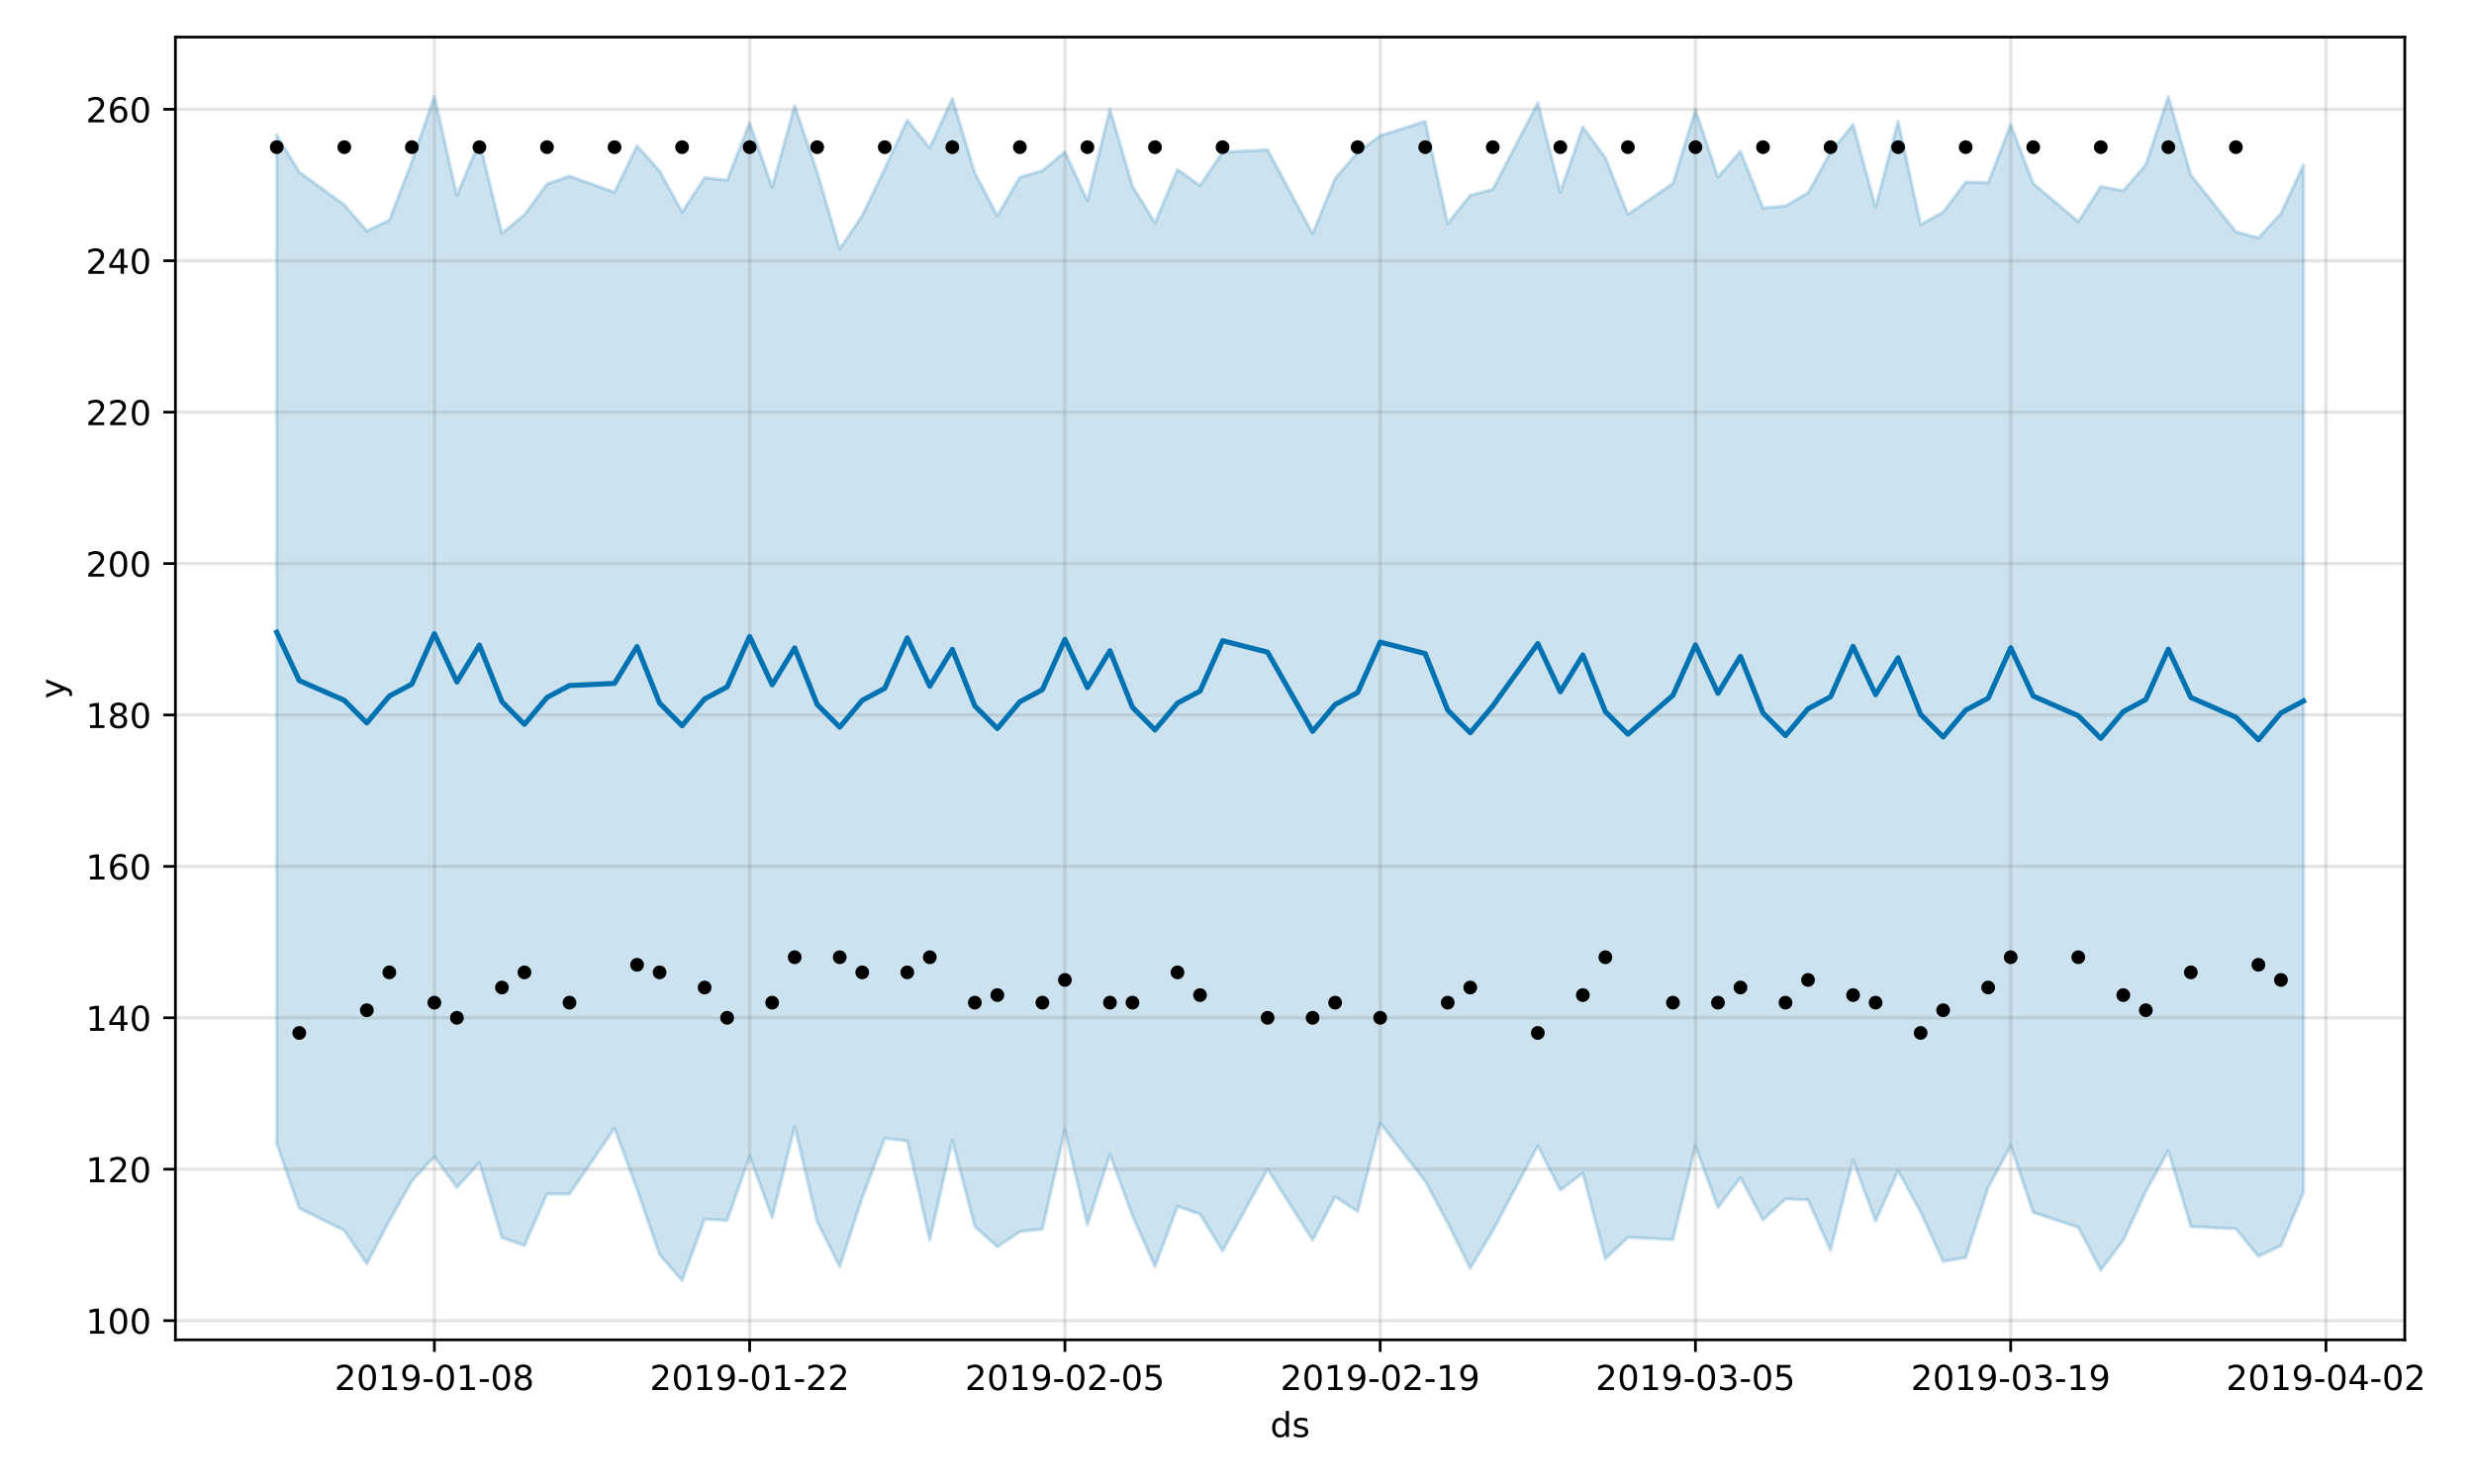 <?xml version="1.0" encoding="utf-8" standalone="no"?>
<!DOCTYPE svg PUBLIC "-//W3C//DTD SVG 1.1//EN"
  "http://www.w3.org/Graphics/SVG/1.1/DTD/svg11.dtd">
<!-- Created with matplotlib (https://matplotlib.org/) -->
<svg height="432pt" version="1.1" viewBox="0 0 720 432" width="720pt" xmlns="http://www.w3.org/2000/svg" xmlns:xlink="http://www.w3.org/1999/xlink">
 <defs>
  <style type="text/css">
*{stroke-linecap:butt;stroke-linejoin:round;}
  </style>
 </defs>
 <g id="figure_1">
  <g id="patch_1">
   <path d="M 0 432 
L 720 432 
L 720 0 
L 0 0 
z
" style="fill:#ffffff;"/>
  </g>
  <g id="axes_1">
   <g id="patch_2">
    <path d="M 51.05 390.04 
L 699.857 390.04 
L 699.857 10.8 
L 51.05 10.8 
z
" style="fill:#ffffff;"/>
   </g>
   <g id="PolyCollection_1">
    <defs>
     <path d="M 80.541 -392.681 
L 80.541 -99.076 
L 87.095 -80.279 
L 100.202 -73.79 
L 106.756 -64.097 
L 113.309 -76.628 
L 119.863 -88.189 
L 126.417 -95.261 
L 132.97 -86.304 
L 139.524 -93.503 
L 146.077 -71.701 
L 152.631 -69.405 
L 159.185 -84.387 
L 165.738 -84.383 
L 178.845 -103.565 
L 185.399 -85.772 
L 191.953 -66.767 
L 198.506 -59.198 
L 205.06 -77.067 
L 211.613 -76.732 
L 218.167 -95.397 
L 224.721 -77.569 
L 231.274 -104.057 
L 237.828 -76.33 
L 244.381 -63.237 
L 250.935 -83.392 
L 257.489 -100.582 
L 264.042 -99.865 
L 270.596 -71.009 
L 277.15 -99.987 
L 283.703 -74.928 
L 290.257 -69.035 
L 296.81 -73.447 
L 303.364 -74.188 
L 309.918 -103.095 
L 316.471 -75.458 
L 323.025 -95.967 
L 329.578 -78.095 
L 336.132 -63.345 
L 342.686 -80.793 
L 349.239 -78.539 
L 355.793 -67.842 
L 368.9 -91.632 
L 382.007 -70.993 
L 388.561 -83.613 
L 395.114 -79.347 
L 401.668 -105.063 
L 414.775 -88.151 
L 421.329 -75.926 
L 427.883 -62.803 
L 434.436 -73.653 
L 447.543 -98.414 
L 454.097 -85.564 
L 460.651 -90.474 
L 467.204 -65.529 
L 473.758 -71.778 
L 486.865 -71.119 
L 493.419 -98.324 
L 499.972 -80.465 
L 506.526 -89.133 
L 513.079 -76.882 
L 519.633 -82.972 
L 526.187 -82.673 
L 532.74 -68.033 
L 539.294 -94.284 
L 545.847 -76.517 
L 552.401 -91.141 
L 558.955 -79.19 
L 565.508 -64.797 
L 572.062 -65.901 
L 578.616 -86.286 
L 585.169 -98.451 
L 591.723 -79.017 
L 604.83 -74.729 
L 611.384 -62.283 
L 617.937 -70.973 
L 624.491 -85.174 
L 631.044 -97.002 
L 637.598 -74.928 
L 650.705 -74.286 
L 657.259 -66.274 
L 663.812 -69.379 
L 670.366 -84.788 
L 670.366 -384.024 
L 670.366 -384.024 
L 663.812 -369.825 
L 657.259 -362.751 
L 650.705 -364.554 
L 637.598 -381.042 
L 631.044 -403.864 
L 624.491 -384.041 
L 617.937 -376.47 
L 611.384 -377.723 
L 604.83 -367.495 
L 591.723 -378.588 
L 585.169 -395.736 
L 578.616 -378.836 
L 572.062 -378.994 
L 565.508 -370.272 
L 558.955 -366.617 
L 552.401 -396.726 
L 545.847 -371.728 
L 539.294 -395.748 
L 532.74 -387.695 
L 526.187 -375.88 
L 519.633 -372.035 
L 513.079 -371.489 
L 506.526 -387.936 
L 499.972 -380.471 
L 493.419 -400.041 
L 486.865 -378.592 
L 473.758 -369.651 
L 467.204 -386.104 
L 460.651 -395.028 
L 454.097 -376.041 
L 447.543 -402.085 
L 434.436 -376.872 
L 427.883 -375.168 
L 421.329 -366.961 
L 414.775 -396.69 
L 401.668 -392.472 
L 395.114 -387.71 
L 388.561 -380.049 
L 382.007 -363.973 
L 368.9 -388.415 
L 355.793 -387.701 
L 349.239 -377.976 
L 342.686 -382.637 
L 336.132 -367.163 
L 329.578 -377.815 
L 323.025 -400.259 
L 316.471 -373.628 
L 309.918 -387.77 
L 303.364 -382.316 
L 296.81 -380.431 
L 290.257 -369.212 
L 283.703 -381.641 
L 277.15 -403.315 
L 270.596 -388.983 
L 264.042 -397.01 
L 257.489 -382.879 
L 250.935 -369.243 
L 244.381 -359.535 
L 237.828 -381.872 
L 231.274 -401.246 
L 224.721 -377.488 
L 218.167 -396.241 
L 211.613 -379.571 
L 205.06 -380.248 
L 198.506 -370.257 
L 191.953 -382.284 
L 185.399 -389.568 
L 178.845 -376.046 
L 165.738 -380.736 
L 159.185 -378.409 
L 152.631 -369.528 
L 146.077 -364.041 
L 139.524 -390.764 
L 132.97 -375.091 
L 126.417 -403.962 
L 119.863 -384.945 
L 113.309 -367.894 
L 106.756 -364.774 
L 100.202 -372.382 
L 87.095 -381.901 
L 80.541 -392.681 
z
" id="m5a7082d2b7" style="stroke:#0072b2;stroke-opacity:0.2;"/>
    </defs>
    <g clip-path="url(#paaf41db461)">
     <use style="fill:#0072b2;fill-opacity:0.2;stroke:#0072b2;stroke-opacity:0.2;" x="0" xlink:href="#m5a7082d2b7" y="432"/>
    </g>
   </g>
   <g id="matplotlib.axis_1">
    <g id="xtick_1">
     <g id="line2d_1">
      <path clip-path="url(#paaf41db461)" d="M 126.417 390.04 
L 126.417 10.8 
" style="fill:none;stroke:#808080;stroke-linecap:square;stroke-opacity:0.2;"/>
     </g>
     <g id="line2d_2">
      <defs>
       <path d="M 0 0 
L 0 3.5 
" id="m39351c4b0a" style="stroke:#000000;stroke-width:0.8;"/>
      </defs>
      <g>
       <use style="stroke:#000000;stroke-width:0.8;" x="126.417" xlink:href="#m39351c4b0a" y="390.04"/>
      </g>
     </g>
     <g id="text_1">
      <!-- 2019-01-08 -->
      <defs>
       <path d="M 19.188 8.297 
L 53.609 8.297 
L 53.609 0 
L 7.328 0 
L 7.328 8.297 
Q 12.938 14.109 22.625 23.891 
Q 32.328 33.688 34.812 36.531 
Q 39.547 41.844 41.422 45.531 
Q 43.312 49.219 43.312 52.781 
Q 43.312 58.594 39.234 62.25 
Q 35.156 65.922 28.609 65.922 
Q 23.969 65.922 18.812 64.312 
Q 13.672 62.703 7.812 59.422 
L 7.812 69.391 
Q 13.766 71.781 18.938 73 
Q 24.125 74.219 28.422 74.219 
Q 39.75 74.219 46.484 68.547 
Q 53.219 62.891 53.219 53.422 
Q 53.219 48.922 51.531 44.891 
Q 49.859 40.875 45.406 35.406 
Q 44.188 33.984 37.641 27.219 
Q 31.109 20.453 19.188 8.297 
z
" id="DejaVuSans-50"/>
       <path d="M 31.781 66.406 
Q 24.172 66.406 20.328 58.906 
Q 16.5 51.422 16.5 36.375 
Q 16.5 21.391 20.328 13.891 
Q 24.172 6.391 31.781 6.391 
Q 39.453 6.391 43.281 13.891 
Q 47.125 21.391 47.125 36.375 
Q 47.125 51.422 43.281 58.906 
Q 39.453 66.406 31.781 66.406 
z
M 31.781 74.219 
Q 44.047 74.219 50.516 64.516 
Q 56.984 54.828 56.984 36.375 
Q 56.984 17.969 50.516 8.266 
Q 44.047 -1.422 31.781 -1.422 
Q 19.531 -1.422 13.062 8.266 
Q 6.594 17.969 6.594 36.375 
Q 6.594 54.828 13.062 64.516 
Q 19.531 74.219 31.781 74.219 
z
" id="DejaVuSans-48"/>
       <path d="M 12.406 8.297 
L 28.516 8.297 
L 28.516 63.922 
L 10.984 60.406 
L 10.984 69.391 
L 28.422 72.906 
L 38.281 72.906 
L 38.281 8.297 
L 54.391 8.297 
L 54.391 0 
L 12.406 0 
z
" id="DejaVuSans-49"/>
       <path d="M 10.984 1.516 
L 10.984 10.5 
Q 14.703 8.734 18.5 7.812 
Q 22.312 6.891 25.984 6.891 
Q 35.75 6.891 40.891 13.453 
Q 46.047 20.016 46.781 33.406 
Q 43.953 29.203 39.594 26.953 
Q 35.25 24.703 29.984 24.703 
Q 19.047 24.703 12.672 31.312 
Q 6.297 37.938 6.297 49.422 
Q 6.297 60.641 12.938 67.422 
Q 19.578 74.219 30.609 74.219 
Q 43.266 74.219 49.922 64.516 
Q 56.594 54.828 56.594 36.375 
Q 56.594 19.141 48.406 8.859 
Q 40.234 -1.422 26.422 -1.422 
Q 22.703 -1.422 18.891 -0.688 
Q 15.094 0.047 10.984 1.516 
z
M 30.609 32.422 
Q 37.25 32.422 41.125 36.953 
Q 45.016 41.5 45.016 49.422 
Q 45.016 57.281 41.125 61.844 
Q 37.25 66.406 30.609 66.406 
Q 23.969 66.406 20.094 61.844 
Q 16.219 57.281 16.219 49.422 
Q 16.219 41.5 20.094 36.953 
Q 23.969 32.422 30.609 32.422 
z
" id="DejaVuSans-57"/>
       <path d="M 4.891 31.391 
L 31.203 31.391 
L 31.203 23.391 
L 4.891 23.391 
z
" id="DejaVuSans-45"/>
       <path d="M 31.781 34.625 
Q 24.75 34.625 20.719 30.859 
Q 16.703 27.094 16.703 20.516 
Q 16.703 13.922 20.719 10.156 
Q 24.75 6.391 31.781 6.391 
Q 38.812 6.391 42.859 10.172 
Q 46.922 13.969 46.922 20.516 
Q 46.922 27.094 42.891 30.859 
Q 38.875 34.625 31.781 34.625 
z
M 21.922 38.812 
Q 15.578 40.375 12.031 44.719 
Q 8.5 49.078 8.5 55.328 
Q 8.5 64.062 14.719 69.141 
Q 20.953 74.219 31.781 74.219 
Q 42.672 74.219 48.875 69.141 
Q 55.078 64.062 55.078 55.328 
Q 55.078 49.078 51.531 44.719 
Q 48 40.375 41.703 38.812 
Q 48.828 37.156 52.797 32.312 
Q 56.781 27.484 56.781 20.516 
Q 56.781 9.906 50.312 4.234 
Q 43.844 -1.422 31.781 -1.422 
Q 19.734 -1.422 13.25 4.234 
Q 6.781 9.906 6.781 20.516 
Q 6.781 27.484 10.781 32.312 
Q 14.797 37.156 21.922 38.812 
z
M 18.312 54.391 
Q 18.312 48.734 21.844 45.562 
Q 25.391 42.391 31.781 42.391 
Q 38.141 42.391 41.719 45.562 
Q 45.312 48.734 45.312 54.391 
Q 45.312 60.062 41.719 63.234 
Q 38.141 66.406 31.781 66.406 
Q 25.391 66.406 21.844 63.234 
Q 18.312 60.062 18.312 54.391 
z
" id="DejaVuSans-56"/>
      </defs>
      <g transform="translate(97.359 404.638)scale(0.1 -0.1)">
       <use xlink:href="#DejaVuSans-50"/>
       <use x="63.623" xlink:href="#DejaVuSans-48"/>
       <use x="127.246" xlink:href="#DejaVuSans-49"/>
       <use x="190.869" xlink:href="#DejaVuSans-57"/>
       <use x="254.492" xlink:href="#DejaVuSans-45"/>
       <use x="290.576" xlink:href="#DejaVuSans-48"/>
       <use x="354.199" xlink:href="#DejaVuSans-49"/>
       <use x="417.822" xlink:href="#DejaVuSans-45"/>
       <use x="453.906" xlink:href="#DejaVuSans-48"/>
       <use x="517.529" xlink:href="#DejaVuSans-56"/>
      </g>
     </g>
    </g>
    <g id="xtick_2">
     <g id="line2d_3">
      <path clip-path="url(#paaf41db461)" d="M 218.167 390.04 
L 218.167 10.8 
" style="fill:none;stroke:#808080;stroke-linecap:square;stroke-opacity:0.2;"/>
     </g>
     <g id="line2d_4">
      <g>
       <use style="stroke:#000000;stroke-width:0.8;" x="218.167" xlink:href="#m39351c4b0a" y="390.04"/>
      </g>
     </g>
     <g id="text_2">
      <!-- 2019-01-22 -->
      <g transform="translate(189.109 404.638)scale(0.1 -0.1)">
       <use xlink:href="#DejaVuSans-50"/>
       <use x="63.623" xlink:href="#DejaVuSans-48"/>
       <use x="127.246" xlink:href="#DejaVuSans-49"/>
       <use x="190.869" xlink:href="#DejaVuSans-57"/>
       <use x="254.492" xlink:href="#DejaVuSans-45"/>
       <use x="290.576" xlink:href="#DejaVuSans-48"/>
       <use x="354.199" xlink:href="#DejaVuSans-49"/>
       <use x="417.822" xlink:href="#DejaVuSans-45"/>
       <use x="453.906" xlink:href="#DejaVuSans-50"/>
       <use x="517.529" xlink:href="#DejaVuSans-50"/>
      </g>
     </g>
    </g>
    <g id="xtick_3">
     <g id="line2d_5">
      <path clip-path="url(#paaf41db461)" d="M 309.918 390.04 
L 309.918 10.8 
" style="fill:none;stroke:#808080;stroke-linecap:square;stroke-opacity:0.2;"/>
     </g>
     <g id="line2d_6">
      <g>
       <use style="stroke:#000000;stroke-width:0.8;" x="309.918" xlink:href="#m39351c4b0a" y="390.04"/>
      </g>
     </g>
     <g id="text_3">
      <!-- 2019-02-05 -->
      <defs>
       <path d="M 10.797 72.906 
L 49.516 72.906 
L 49.516 64.594 
L 19.828 64.594 
L 19.828 46.734 
Q 21.969 47.469 24.109 47.828 
Q 26.266 48.188 28.422 48.188 
Q 40.625 48.188 47.75 41.5 
Q 54.891 34.812 54.891 23.391 
Q 54.891 11.625 47.562 5.094 
Q 40.234 -1.422 26.906 -1.422 
Q 22.312 -1.422 17.547 -0.641 
Q 12.797 0.141 7.719 1.703 
L 7.719 11.625 
Q 12.109 9.234 16.797 8.062 
Q 21.484 6.891 26.703 6.891 
Q 35.156 6.891 40.078 11.328 
Q 45.016 15.766 45.016 23.391 
Q 45.016 31 40.078 35.438 
Q 35.156 39.891 26.703 39.891 
Q 22.75 39.891 18.812 39.016 
Q 14.891 38.141 10.797 36.281 
z
" id="DejaVuSans-53"/>
      </defs>
      <g transform="translate(280.86 404.638)scale(0.1 -0.1)">
       <use xlink:href="#DejaVuSans-50"/>
       <use x="63.623" xlink:href="#DejaVuSans-48"/>
       <use x="127.246" xlink:href="#DejaVuSans-49"/>
       <use x="190.869" xlink:href="#DejaVuSans-57"/>
       <use x="254.492" xlink:href="#DejaVuSans-45"/>
       <use x="290.576" xlink:href="#DejaVuSans-48"/>
       <use x="354.199" xlink:href="#DejaVuSans-50"/>
       <use x="417.822" xlink:href="#DejaVuSans-45"/>
       <use x="453.906" xlink:href="#DejaVuSans-48"/>
       <use x="517.529" xlink:href="#DejaVuSans-53"/>
      </g>
     </g>
    </g>
    <g id="xtick_4">
     <g id="line2d_7">
      <path clip-path="url(#paaf41db461)" d="M 401.668 390.04 
L 401.668 10.8 
" style="fill:none;stroke:#808080;stroke-linecap:square;stroke-opacity:0.2;"/>
     </g>
     <g id="line2d_8">
      <g>
       <use style="stroke:#000000;stroke-width:0.8;" x="401.668" xlink:href="#m39351c4b0a" y="390.04"/>
      </g>
     </g>
     <g id="text_4">
      <!-- 2019-02-19 -->
      <g transform="translate(372.61 404.638)scale(0.1 -0.1)">
       <use xlink:href="#DejaVuSans-50"/>
       <use x="63.623" xlink:href="#DejaVuSans-48"/>
       <use x="127.246" xlink:href="#DejaVuSans-49"/>
       <use x="190.869" xlink:href="#DejaVuSans-57"/>
       <use x="254.492" xlink:href="#DejaVuSans-45"/>
       <use x="290.576" xlink:href="#DejaVuSans-48"/>
       <use x="354.199" xlink:href="#DejaVuSans-50"/>
       <use x="417.822" xlink:href="#DejaVuSans-45"/>
       <use x="453.906" xlink:href="#DejaVuSans-49"/>
       <use x="517.529" xlink:href="#DejaVuSans-57"/>
      </g>
     </g>
    </g>
    <g id="xtick_5">
     <g id="line2d_9">
      <path clip-path="url(#paaf41db461)" d="M 493.419 390.04 
L 493.419 10.8 
" style="fill:none;stroke:#808080;stroke-linecap:square;stroke-opacity:0.2;"/>
     </g>
     <g id="line2d_10">
      <g>
       <use style="stroke:#000000;stroke-width:0.8;" x="493.419" xlink:href="#m39351c4b0a" y="390.04"/>
      </g>
     </g>
     <g id="text_5">
      <!-- 2019-03-05 -->
      <defs>
       <path d="M 40.578 39.312 
Q 47.656 37.797 51.625 33 
Q 55.609 28.219 55.609 21.188 
Q 55.609 10.406 48.188 4.484 
Q 40.766 -1.422 27.094 -1.422 
Q 22.516 -1.422 17.656 -0.516 
Q 12.797 0.391 7.625 2.203 
L 7.625 11.719 
Q 11.719 9.328 16.594 8.109 
Q 21.484 6.891 26.812 6.891 
Q 36.078 6.891 40.938 10.547 
Q 45.797 14.203 45.797 21.188 
Q 45.797 27.641 41.281 31.266 
Q 36.766 34.906 28.719 34.906 
L 20.219 34.906 
L 20.219 43.016 
L 29.109 43.016 
Q 36.375 43.016 40.234 45.922 
Q 44.094 48.828 44.094 54.297 
Q 44.094 59.906 40.109 62.906 
Q 36.141 65.922 28.719 65.922 
Q 24.656 65.922 20.016 65.031 
Q 15.375 64.156 9.812 62.312 
L 9.812 71.094 
Q 15.438 72.656 20.344 73.438 
Q 25.25 74.219 29.594 74.219 
Q 40.828 74.219 47.359 69.109 
Q 53.906 64.016 53.906 55.328 
Q 53.906 49.266 50.438 45.094 
Q 46.969 40.922 40.578 39.312 
z
" id="DejaVuSans-51"/>
      </defs>
      <g transform="translate(464.361 404.638)scale(0.1 -0.1)">
       <use xlink:href="#DejaVuSans-50"/>
       <use x="63.623" xlink:href="#DejaVuSans-48"/>
       <use x="127.246" xlink:href="#DejaVuSans-49"/>
       <use x="190.869" xlink:href="#DejaVuSans-57"/>
       <use x="254.492" xlink:href="#DejaVuSans-45"/>
       <use x="290.576" xlink:href="#DejaVuSans-48"/>
       <use x="354.199" xlink:href="#DejaVuSans-51"/>
       <use x="417.822" xlink:href="#DejaVuSans-45"/>
       <use x="453.906" xlink:href="#DejaVuSans-48"/>
       <use x="517.529" xlink:href="#DejaVuSans-53"/>
      </g>
     </g>
    </g>
    <g id="xtick_6">
     <g id="line2d_11">
      <path clip-path="url(#paaf41db461)" d="M 585.169 390.04 
L 585.169 10.8 
" style="fill:none;stroke:#808080;stroke-linecap:square;stroke-opacity:0.2;"/>
     </g>
     <g id="line2d_12">
      <g>
       <use style="stroke:#000000;stroke-width:0.8;" x="585.169" xlink:href="#m39351c4b0a" y="390.04"/>
      </g>
     </g>
     <g id="text_6">
      <!-- 2019-03-19 -->
      <g transform="translate(556.111 404.638)scale(0.1 -0.1)">
       <use xlink:href="#DejaVuSans-50"/>
       <use x="63.623" xlink:href="#DejaVuSans-48"/>
       <use x="127.246" xlink:href="#DejaVuSans-49"/>
       <use x="190.869" xlink:href="#DejaVuSans-57"/>
       <use x="254.492" xlink:href="#DejaVuSans-45"/>
       <use x="290.576" xlink:href="#DejaVuSans-48"/>
       <use x="354.199" xlink:href="#DejaVuSans-51"/>
       <use x="417.822" xlink:href="#DejaVuSans-45"/>
       <use x="453.906" xlink:href="#DejaVuSans-49"/>
       <use x="517.529" xlink:href="#DejaVuSans-57"/>
      </g>
     </g>
    </g>
    <g id="xtick_7">
     <g id="line2d_13">
      <path clip-path="url(#paaf41db461)" d="M 676.92 390.04 
L 676.92 10.8 
" style="fill:none;stroke:#808080;stroke-linecap:square;stroke-opacity:0.2;"/>
     </g>
     <g id="line2d_14">
      <g>
       <use style="stroke:#000000;stroke-width:0.8;" x="676.92" xlink:href="#m39351c4b0a" y="390.04"/>
      </g>
     </g>
     <g id="text_7">
      <!-- 2019-04-02 -->
      <defs>
       <path d="M 37.797 64.312 
L 12.891 25.391 
L 37.797 25.391 
z
M 35.203 72.906 
L 47.609 72.906 
L 47.609 25.391 
L 58.016 25.391 
L 58.016 17.188 
L 47.609 17.188 
L 47.609 0 
L 37.797 0 
L 37.797 17.188 
L 4.891 17.188 
L 4.891 26.703 
z
" id="DejaVuSans-52"/>
      </defs>
      <g transform="translate(647.862 404.638)scale(0.1 -0.1)">
       <use xlink:href="#DejaVuSans-50"/>
       <use x="63.623" xlink:href="#DejaVuSans-48"/>
       <use x="127.246" xlink:href="#DejaVuSans-49"/>
       <use x="190.869" xlink:href="#DejaVuSans-57"/>
       <use x="254.492" xlink:href="#DejaVuSans-45"/>
       <use x="290.576" xlink:href="#DejaVuSans-48"/>
       <use x="354.199" xlink:href="#DejaVuSans-52"/>
       <use x="417.822" xlink:href="#DejaVuSans-45"/>
       <use x="453.906" xlink:href="#DejaVuSans-48"/>
       <use x="517.529" xlink:href="#DejaVuSans-50"/>
      </g>
     </g>
    </g>
    <g id="text_8">
     <!-- ds -->
     <defs>
      <path d="M 45.406 46.391 
L 45.406 75.984 
L 54.391 75.984 
L 54.391 0 
L 45.406 0 
L 45.406 8.203 
Q 42.578 3.328 38.25 0.953 
Q 33.938 -1.422 27.875 -1.422 
Q 17.969 -1.422 11.734 6.484 
Q 5.516 14.406 5.516 27.297 
Q 5.516 40.188 11.734 48.094 
Q 17.969 56 27.875 56 
Q 33.938 56 38.25 53.625 
Q 42.578 51.266 45.406 46.391 
z
M 14.797 27.297 
Q 14.797 17.391 18.875 11.75 
Q 22.953 6.109 30.078 6.109 
Q 37.203 6.109 41.297 11.75 
Q 45.406 17.391 45.406 27.297 
Q 45.406 37.203 41.297 42.844 
Q 37.203 48.484 30.078 48.484 
Q 22.953 48.484 18.875 42.844 
Q 14.797 37.203 14.797 27.297 
z
" id="DejaVuSans-100"/>
      <path d="M 44.281 53.078 
L 44.281 44.578 
Q 40.484 46.531 36.375 47.5 
Q 32.281 48.484 27.875 48.484 
Q 21.188 48.484 17.844 46.438 
Q 14.5 44.391 14.5 40.281 
Q 14.5 37.156 16.891 35.375 
Q 19.281 33.594 26.516 31.984 
L 29.594 31.297 
Q 39.156 29.25 43.188 25.516 
Q 47.219 21.781 47.219 15.094 
Q 47.219 7.469 41.188 3.016 
Q 35.156 -1.422 24.609 -1.422 
Q 20.219 -1.422 15.453 -0.562 
Q 10.688 0.297 5.422 2 
L 5.422 11.281 
Q 10.406 8.688 15.234 7.391 
Q 20.062 6.109 24.812 6.109 
Q 31.156 6.109 34.562 8.281 
Q 37.984 10.453 37.984 14.406 
Q 37.984 18.062 35.516 20.016 
Q 33.062 21.969 24.703 23.781 
L 21.578 24.516 
Q 13.234 26.266 9.516 29.906 
Q 5.812 33.547 5.812 39.891 
Q 5.812 47.609 11.281 51.797 
Q 16.75 56 26.812 56 
Q 31.781 56 36.172 55.266 
Q 40.578 54.547 44.281 53.078 
z
" id="DejaVuSans-115"/>
     </defs>
     <g transform="translate(369.675 418.317)scale(0.1 -0.1)">
      <use xlink:href="#DejaVuSans-100"/>
      <use x="63.477" xlink:href="#DejaVuSans-115"/>
     </g>
    </g>
   </g>
   <g id="matplotlib.axis_2">
    <g id="ytick_1">
     <g id="line2d_15">
      <path clip-path="url(#paaf41db461)" d="M 51.05 384.441 
L 699.857 384.441 
" style="fill:none;stroke:#808080;stroke-linecap:square;stroke-opacity:0.2;"/>
     </g>
     <g id="line2d_16">
      <defs>
       <path d="M 0 0 
L -3.5 0 
" id="ma6d86a45b9" style="stroke:#000000;stroke-width:0.8;"/>
      </defs>
      <g>
       <use style="stroke:#000000;stroke-width:0.8;" x="51.05" xlink:href="#ma6d86a45b9" y="384.441"/>
      </g>
     </g>
     <g id="text_9">
      <!-- 100 -->
      <g transform="translate(24.962 388.24)scale(0.1 -0.1)">
       <use xlink:href="#DejaVuSans-49"/>
       <use x="63.623" xlink:href="#DejaVuSans-48"/>
       <use x="127.246" xlink:href="#DejaVuSans-48"/>
      </g>
     </g>
    </g>
    <g id="ytick_2">
     <g id="line2d_17">
      <path clip-path="url(#paaf41db461)" d="M 51.05 340.363 
L 699.857 340.363 
" style="fill:none;stroke:#808080;stroke-linecap:square;stroke-opacity:0.2;"/>
     </g>
     <g id="line2d_18">
      <g>
       <use style="stroke:#000000;stroke-width:0.8;" x="51.05" xlink:href="#ma6d86a45b9" y="340.363"/>
      </g>
     </g>
     <g id="text_10">
      <!-- 120 -->
      <g transform="translate(24.962 344.162)scale(0.1 -0.1)">
       <use xlink:href="#DejaVuSans-49"/>
       <use x="63.623" xlink:href="#DejaVuSans-50"/>
       <use x="127.246" xlink:href="#DejaVuSans-48"/>
      </g>
     </g>
    </g>
    <g id="ytick_3">
     <g id="line2d_19">
      <path clip-path="url(#paaf41db461)" d="M 51.05 296.285 
L 699.857 296.285 
" style="fill:none;stroke:#808080;stroke-linecap:square;stroke-opacity:0.2;"/>
     </g>
     <g id="line2d_20">
      <g>
       <use style="stroke:#000000;stroke-width:0.8;" x="51.05" xlink:href="#ma6d86a45b9" y="296.285"/>
      </g>
     </g>
     <g id="text_11">
      <!-- 140 -->
      <g transform="translate(24.962 300.084)scale(0.1 -0.1)">
       <use xlink:href="#DejaVuSans-49"/>
       <use x="63.623" xlink:href="#DejaVuSans-52"/>
       <use x="127.246" xlink:href="#DejaVuSans-48"/>
      </g>
     </g>
    </g>
    <g id="ytick_4">
     <g id="line2d_21">
      <path clip-path="url(#paaf41db461)" d="M 51.05 252.207 
L 699.857 252.207 
" style="fill:none;stroke:#808080;stroke-linecap:square;stroke-opacity:0.2;"/>
     </g>
     <g id="line2d_22">
      <g>
       <use style="stroke:#000000;stroke-width:0.8;" x="51.05" xlink:href="#ma6d86a45b9" y="252.207"/>
      </g>
     </g>
     <g id="text_12">
      <!-- 160 -->
      <defs>
       <path d="M 33.016 40.375 
Q 26.375 40.375 22.484 35.828 
Q 18.609 31.297 18.609 23.391 
Q 18.609 15.531 22.484 10.953 
Q 26.375 6.391 33.016 6.391 
Q 39.656 6.391 43.531 10.953 
Q 47.406 15.531 47.406 23.391 
Q 47.406 31.297 43.531 35.828 
Q 39.656 40.375 33.016 40.375 
z
M 52.594 71.297 
L 52.594 62.312 
Q 48.875 64.062 45.094 64.984 
Q 41.312 65.922 37.594 65.922 
Q 27.828 65.922 22.672 59.328 
Q 17.531 52.734 16.797 39.406 
Q 19.672 43.656 24.016 45.922 
Q 28.375 48.188 33.594 48.188 
Q 44.578 48.188 50.953 41.516 
Q 57.328 34.859 57.328 23.391 
Q 57.328 12.156 50.688 5.359 
Q 44.047 -1.422 33.016 -1.422 
Q 20.359 -1.422 13.672 8.266 
Q 6.984 17.969 6.984 36.375 
Q 6.984 53.656 15.188 63.938 
Q 23.391 74.219 37.203 74.219 
Q 40.922 74.219 44.703 73.484 
Q 48.484 72.75 52.594 71.297 
z
" id="DejaVuSans-54"/>
      </defs>
      <g transform="translate(24.962 256.006)scale(0.1 -0.1)">
       <use xlink:href="#DejaVuSans-49"/>
       <use x="63.623" xlink:href="#DejaVuSans-54"/>
       <use x="127.246" xlink:href="#DejaVuSans-48"/>
      </g>
     </g>
    </g>
    <g id="ytick_5">
     <g id="line2d_23">
      <path clip-path="url(#paaf41db461)" d="M 51.05 208.129 
L 699.857 208.129 
" style="fill:none;stroke:#808080;stroke-linecap:square;stroke-opacity:0.2;"/>
     </g>
     <g id="line2d_24">
      <g>
       <use style="stroke:#000000;stroke-width:0.8;" x="51.05" xlink:href="#ma6d86a45b9" y="208.129"/>
      </g>
     </g>
     <g id="text_13">
      <!-- 180 -->
      <g transform="translate(24.962 211.929)scale(0.1 -0.1)">
       <use xlink:href="#DejaVuSans-49"/>
       <use x="63.623" xlink:href="#DejaVuSans-56"/>
       <use x="127.246" xlink:href="#DejaVuSans-48"/>
      </g>
     </g>
    </g>
    <g id="ytick_6">
     <g id="line2d_25">
      <path clip-path="url(#paaf41db461)" d="M 51.05 164.052 
L 699.857 164.052 
" style="fill:none;stroke:#808080;stroke-linecap:square;stroke-opacity:0.2;"/>
     </g>
     <g id="line2d_26">
      <g>
       <use style="stroke:#000000;stroke-width:0.8;" x="51.05" xlink:href="#ma6d86a45b9" y="164.052"/>
      </g>
     </g>
     <g id="text_14">
      <!-- 200 -->
      <g transform="translate(24.962 167.851)scale(0.1 -0.1)">
       <use xlink:href="#DejaVuSans-50"/>
       <use x="63.623" xlink:href="#DejaVuSans-48"/>
       <use x="127.246" xlink:href="#DejaVuSans-48"/>
      </g>
     </g>
    </g>
    <g id="ytick_7">
     <g id="line2d_27">
      <path clip-path="url(#paaf41db461)" d="M 51.05 119.974 
L 699.857 119.974 
" style="fill:none;stroke:#808080;stroke-linecap:square;stroke-opacity:0.2;"/>
     </g>
     <g id="line2d_28">
      <g>
       <use style="stroke:#000000;stroke-width:0.8;" x="51.05" xlink:href="#ma6d86a45b9" y="119.974"/>
      </g>
     </g>
     <g id="text_15">
      <!-- 220 -->
      <g transform="translate(24.962 123.773)scale(0.1 -0.1)">
       <use xlink:href="#DejaVuSans-50"/>
       <use x="63.623" xlink:href="#DejaVuSans-50"/>
       <use x="127.246" xlink:href="#DejaVuSans-48"/>
      </g>
     </g>
    </g>
    <g id="ytick_8">
     <g id="line2d_29">
      <path clip-path="url(#paaf41db461)" d="M 51.05 75.896 
L 699.857 75.896 
" style="fill:none;stroke:#808080;stroke-linecap:square;stroke-opacity:0.2;"/>
     </g>
     <g id="line2d_30">
      <g>
       <use style="stroke:#000000;stroke-width:0.8;" x="51.05" xlink:href="#ma6d86a45b9" y="75.896"/>
      </g>
     </g>
     <g id="text_16">
      <!-- 240 -->
      <g transform="translate(24.962 79.695)scale(0.1 -0.1)">
       <use xlink:href="#DejaVuSans-50"/>
       <use x="63.623" xlink:href="#DejaVuSans-52"/>
       <use x="127.246" xlink:href="#DejaVuSans-48"/>
      </g>
     </g>
    </g>
    <g id="ytick_9">
     <g id="line2d_31">
      <path clip-path="url(#paaf41db461)" d="M 51.05 31.818 
L 699.857 31.818 
" style="fill:none;stroke:#808080;stroke-linecap:square;stroke-opacity:0.2;"/>
     </g>
     <g id="line2d_32">
      <g>
       <use style="stroke:#000000;stroke-width:0.8;" x="51.05" xlink:href="#ma6d86a45b9" y="31.818"/>
      </g>
     </g>
     <g id="text_17">
      <!-- 260 -->
      <g transform="translate(24.962 35.617)scale(0.1 -0.1)">
       <use xlink:href="#DejaVuSans-50"/>
       <use x="63.623" xlink:href="#DejaVuSans-54"/>
       <use x="127.246" xlink:href="#DejaVuSans-48"/>
      </g>
     </g>
    </g>
    <g id="text_18">
     <!-- y -->
     <defs>
      <path d="M 32.172 -5.078 
Q 28.375 -14.844 24.75 -17.812 
Q 21.141 -20.797 15.094 -20.797 
L 7.906 -20.797 
L 7.906 -13.281 
L 13.188 -13.281 
Q 16.891 -13.281 18.938 -11.516 
Q 21 -9.766 23.484 -3.219 
L 25.094 0.875 
L 2.984 54.688 
L 12.5 54.688 
L 29.594 11.922 
L 46.688 54.688 
L 56.203 54.688 
z
" id="DejaVuSans-121"/>
     </defs>
     <g transform="translate(18.883 203.379)rotate(-90)scale(0.1 -0.1)">
      <use xlink:href="#DejaVuSans-121"/>
     </g>
    </g>
   </g>
   <g id="line2d_33">
    <defs>
     <path d="M 0 1.5 
C 0.398 1.5 0.779 1.342 1.061 1.061 
C 1.342 0.779 1.5 0.398 1.5 0 
C 1.5 -0.398 1.342 -0.779 1.061 -1.061 
C 0.779 -1.342 0.398 -1.5 0 -1.5 
C -0.398 -1.5 -0.779 -1.342 -1.061 -1.061 
C -1.342 -0.779 -1.5 -0.398 -1.5 0 
C -1.5 0.398 -1.342 0.779 -1.061 1.061 
C -0.779 1.342 -0.398 1.5 0 1.5 
z
" id="m836f2a7618" style="stroke:#000000;"/>
    </defs>
    <g clip-path="url(#paaf41db461)">
     <use style="stroke:#000000;" x="80.541" xlink:href="#m836f2a7618" y="42.838"/>
     <use style="stroke:#000000;" x="87.095" xlink:href="#m836f2a7618" y="300.693"/>
     <use style="stroke:#000000;" x="100.202" xlink:href="#m836f2a7618" y="42.838"/>
     <use style="stroke:#000000;" x="106.756" xlink:href="#m836f2a7618" y="294.081"/>
     <use style="stroke:#000000;" x="113.309" xlink:href="#m836f2a7618" y="283.062"/>
     <use style="stroke:#000000;" x="119.863" xlink:href="#m836f2a7618" y="42.838"/>
     <use style="stroke:#000000;" x="126.417" xlink:href="#m836f2a7618" y="291.877"/>
     <use style="stroke:#000000;" x="132.97" xlink:href="#m836f2a7618" y="296.285"/>
     <use style="stroke:#000000;" x="139.524" xlink:href="#m836f2a7618" y="42.838"/>
     <use style="stroke:#000000;" x="146.077" xlink:href="#m836f2a7618" y="287.469"/>
     <use style="stroke:#000000;" x="152.631" xlink:href="#m836f2a7618" y="283.062"/>
     <use style="stroke:#000000;" x="159.185" xlink:href="#m836f2a7618" y="42.838"/>
     <use style="stroke:#000000;" x="165.738" xlink:href="#m836f2a7618" y="291.877"/>
     <use style="stroke:#000000;" x="178.845" xlink:href="#m836f2a7618" y="42.838"/>
     <use style="stroke:#000000;" x="185.399" xlink:href="#m836f2a7618" y="280.858"/>
     <use style="stroke:#000000;" x="191.953" xlink:href="#m836f2a7618" y="283.062"/>
     <use style="stroke:#000000;" x="198.506" xlink:href="#m836f2a7618" y="42.838"/>
     <use style="stroke:#000000;" x="205.06" xlink:href="#m836f2a7618" y="287.469"/>
     <use style="stroke:#000000;" x="211.613" xlink:href="#m836f2a7618" y="296.285"/>
     <use style="stroke:#000000;" x="218.167" xlink:href="#m836f2a7618" y="42.838"/>
     <use style="stroke:#000000;" x="224.721" xlink:href="#m836f2a7618" y="291.877"/>
     <use style="stroke:#000000;" x="231.274" xlink:href="#m836f2a7618" y="278.654"/>
     <use style="stroke:#000000;" x="237.828" xlink:href="#m836f2a7618" y="42.838"/>
     <use style="stroke:#000000;" x="244.381" xlink:href="#m836f2a7618" y="278.654"/>
     <use style="stroke:#000000;" x="250.935" xlink:href="#m836f2a7618" y="283.062"/>
     <use style="stroke:#000000;" x="257.489" xlink:href="#m836f2a7618" y="42.838"/>
     <use style="stroke:#000000;" x="264.042" xlink:href="#m836f2a7618" y="283.062"/>
     <use style="stroke:#000000;" x="270.596" xlink:href="#m836f2a7618" y="278.654"/>
     <use style="stroke:#000000;" x="277.15" xlink:href="#m836f2a7618" y="42.838"/>
     <use style="stroke:#000000;" x="283.703" xlink:href="#m836f2a7618" y="291.877"/>
     <use style="stroke:#000000;" x="290.257" xlink:href="#m836f2a7618" y="289.673"/>
     <use style="stroke:#000000;" x="296.81" xlink:href="#m836f2a7618" y="42.838"/>
     <use style="stroke:#000000;" x="303.364" xlink:href="#m836f2a7618" y="291.877"/>
     <use style="stroke:#000000;" x="309.918" xlink:href="#m836f2a7618" y="285.266"/>
     <use style="stroke:#000000;" x="316.471" xlink:href="#m836f2a7618" y="42.838"/>
     <use style="stroke:#000000;" x="323.025" xlink:href="#m836f2a7618" y="291.877"/>
     <use style="stroke:#000000;" x="329.578" xlink:href="#m836f2a7618" y="291.877"/>
     <use style="stroke:#000000;" x="336.132" xlink:href="#m836f2a7618" y="42.838"/>
     <use style="stroke:#000000;" x="342.686" xlink:href="#m836f2a7618" y="283.062"/>
     <use style="stroke:#000000;" x="349.239" xlink:href="#m836f2a7618" y="289.673"/>
     <use style="stroke:#000000;" x="355.793" xlink:href="#m836f2a7618" y="42.838"/>
     <use style="stroke:#000000;" x="368.9" xlink:href="#m836f2a7618" y="296.285"/>
     <use style="stroke:#000000;" x="382.007" xlink:href="#m836f2a7618" y="296.285"/>
     <use style="stroke:#000000;" x="388.561" xlink:href="#m836f2a7618" y="291.877"/>
     <use style="stroke:#000000;" x="395.114" xlink:href="#m836f2a7618" y="42.838"/>
     <use style="stroke:#000000;" x="401.668" xlink:href="#m836f2a7618" y="296.285"/>
     <use style="stroke:#000000;" x="414.775" xlink:href="#m836f2a7618" y="42.838"/>
     <use style="stroke:#000000;" x="421.329" xlink:href="#m836f2a7618" y="291.877"/>
     <use style="stroke:#000000;" x="427.883" xlink:href="#m836f2a7618" y="287.469"/>
     <use style="stroke:#000000;" x="434.436" xlink:href="#m836f2a7618" y="42.838"/>
     <use style="stroke:#000000;" x="447.543" xlink:href="#m836f2a7618" y="300.693"/>
     <use style="stroke:#000000;" x="454.097" xlink:href="#m836f2a7618" y="42.838"/>
     <use style="stroke:#000000;" x="460.651" xlink:href="#m836f2a7618" y="289.673"/>
     <use style="stroke:#000000;" x="467.204" xlink:href="#m836f2a7618" y="278.654"/>
     <use style="stroke:#000000;" x="473.758" xlink:href="#m836f2a7618" y="42.838"/>
     <use style="stroke:#000000;" x="486.865" xlink:href="#m836f2a7618" y="291.877"/>
     <use style="stroke:#000000;" x="493.419" xlink:href="#m836f2a7618" y="42.838"/>
     <use style="stroke:#000000;" x="499.972" xlink:href="#m836f2a7618" y="291.877"/>
     <use style="stroke:#000000;" x="506.526" xlink:href="#m836f2a7618" y="287.469"/>
     <use style="stroke:#000000;" x="513.079" xlink:href="#m836f2a7618" y="42.838"/>
     <use style="stroke:#000000;" x="519.633" xlink:href="#m836f2a7618" y="291.877"/>
     <use style="stroke:#000000;" x="526.187" xlink:href="#m836f2a7618" y="285.266"/>
     <use style="stroke:#000000;" x="532.74" xlink:href="#m836f2a7618" y="42.838"/>
     <use style="stroke:#000000;" x="539.294" xlink:href="#m836f2a7618" y="289.673"/>
     <use style="stroke:#000000;" x="545.847" xlink:href="#m836f2a7618" y="291.877"/>
     <use style="stroke:#000000;" x="552.401" xlink:href="#m836f2a7618" y="42.838"/>
     <use style="stroke:#000000;" x="558.955" xlink:href="#m836f2a7618" y="300.693"/>
     <use style="stroke:#000000;" x="565.508" xlink:href="#m836f2a7618" y="294.081"/>
     <use style="stroke:#000000;" x="572.062" xlink:href="#m836f2a7618" y="42.838"/>
     <use style="stroke:#000000;" x="578.616" xlink:href="#m836f2a7618" y="287.469"/>
     <use style="stroke:#000000;" x="585.169" xlink:href="#m836f2a7618" y="278.654"/>
     <use style="stroke:#000000;" x="591.723" xlink:href="#m836f2a7618" y="42.838"/>
     <use style="stroke:#000000;" x="604.83" xlink:href="#m836f2a7618" y="278.654"/>
     <use style="stroke:#000000;" x="611.384" xlink:href="#m836f2a7618" y="42.838"/>
     <use style="stroke:#000000;" x="617.937" xlink:href="#m836f2a7618" y="289.673"/>
     <use style="stroke:#000000;" x="624.491" xlink:href="#m836f2a7618" y="294.081"/>
     <use style="stroke:#000000;" x="631.044" xlink:href="#m836f2a7618" y="42.838"/>
     <use style="stroke:#000000;" x="637.598" xlink:href="#m836f2a7618" y="283.062"/>
     <use style="stroke:#000000;" x="650.705" xlink:href="#m836f2a7618" y="42.838"/>
     <use style="stroke:#000000;" x="657.259" xlink:href="#m836f2a7618" y="280.858"/>
     <use style="stroke:#000000;" x="663.812" xlink:href="#m836f2a7618" y="285.266"/>
    </g>
   </g>
   <g id="line2d_34">
    <path clip-path="url(#paaf41db461)" d="M 80.541 184.062 
L 87.095 198.118 
L 100.202 203.857 
L 106.756 210.441 
L 113.309 202.638 
L 119.863 199.143 
L 126.417 184.472 
L 132.97 198.528 
L 139.524 187.796 
L 146.077 204.267 
L 152.631 210.851 
L 159.185 203.048 
L 165.738 199.553 
L 178.845 198.938 
L 185.399 188.206 
L 191.953 204.677 
L 198.506 211.261 
L 205.06 203.458 
L 211.613 199.962 
L 218.167 185.292 
L 224.721 199.348 
L 231.274 188.616 
L 237.828 205.087 
L 244.381 211.671 
L 250.935 203.868 
L 257.489 200.372 
L 264.042 185.702 
L 270.596 199.758 
L 277.15 189.026 
L 283.703 205.497 
L 290.257 212.081 
L 296.81 204.278 
L 303.364 200.782 
L 309.918 186.112 
L 316.471 200.168 
L 323.025 189.436 
L 329.578 205.907 
L 336.132 212.491 
L 342.686 204.688 
L 349.239 201.192 
L 355.793 186.522 
L 368.9 189.846 
L 382.007 212.901 
L 388.561 205.098 
L 395.114 201.602 
L 401.668 186.932 
L 414.775 190.256 
L 421.329 206.726 
L 427.883 213.311 
L 434.436 205.508 
L 447.543 187.342 
L 454.097 201.398 
L 460.651 190.666 
L 467.204 207.136 
L 473.758 213.721 
L 486.865 202.422 
L 493.419 187.752 
L 499.972 201.808 
L 506.526 191.076 
L 513.079 207.546 
L 519.633 214.131 
L 526.187 206.328 
L 532.74 202.832 
L 539.294 188.162 
L 545.847 202.218 
L 552.401 191.485 
L 558.955 207.956 
L 565.508 214.541 
L 572.062 206.738 
L 578.616 203.242 
L 585.169 188.572 
L 591.723 202.628 
L 604.83 208.366 
L 611.384 214.951 
L 617.937 207.148 
L 624.491 203.652 
L 631.044 188.982 
L 637.598 203.038 
L 650.705 208.776 
L 657.259 215.36 
L 663.812 207.558 
L 670.366 204.062 
" style="fill:none;stroke:#0072b2;stroke-linecap:square;stroke-width:1.5;"/>
   </g>
   <g id="patch_3">
    <path d="M 51.05 390.04 
L 51.05 10.8 
" style="fill:none;stroke:#000000;stroke-linecap:square;stroke-linejoin:miter;stroke-width:0.8;"/>
   </g>
   <g id="patch_4">
    <path d="M 699.857 390.04 
L 699.857 10.8 
" style="fill:none;stroke:#000000;stroke-linecap:square;stroke-linejoin:miter;stroke-width:0.8;"/>
   </g>
   <g id="patch_5">
    <path d="M 51.05 390.04 
L 699.857 390.04 
" style="fill:none;stroke:#000000;stroke-linecap:square;stroke-linejoin:miter;stroke-width:0.8;"/>
   </g>
   <g id="patch_6">
    <path d="M 51.05 10.8 
L 699.857 10.8 
" style="fill:none;stroke:#000000;stroke-linecap:square;stroke-linejoin:miter;stroke-width:0.8;"/>
   </g>
  </g>
 </g>
 <defs>
  <clipPath id="paaf41db461">
   <rect height="379.24" width="648.807" x="51.05" y="10.8"/>
  </clipPath>
 </defs>
</svg>
